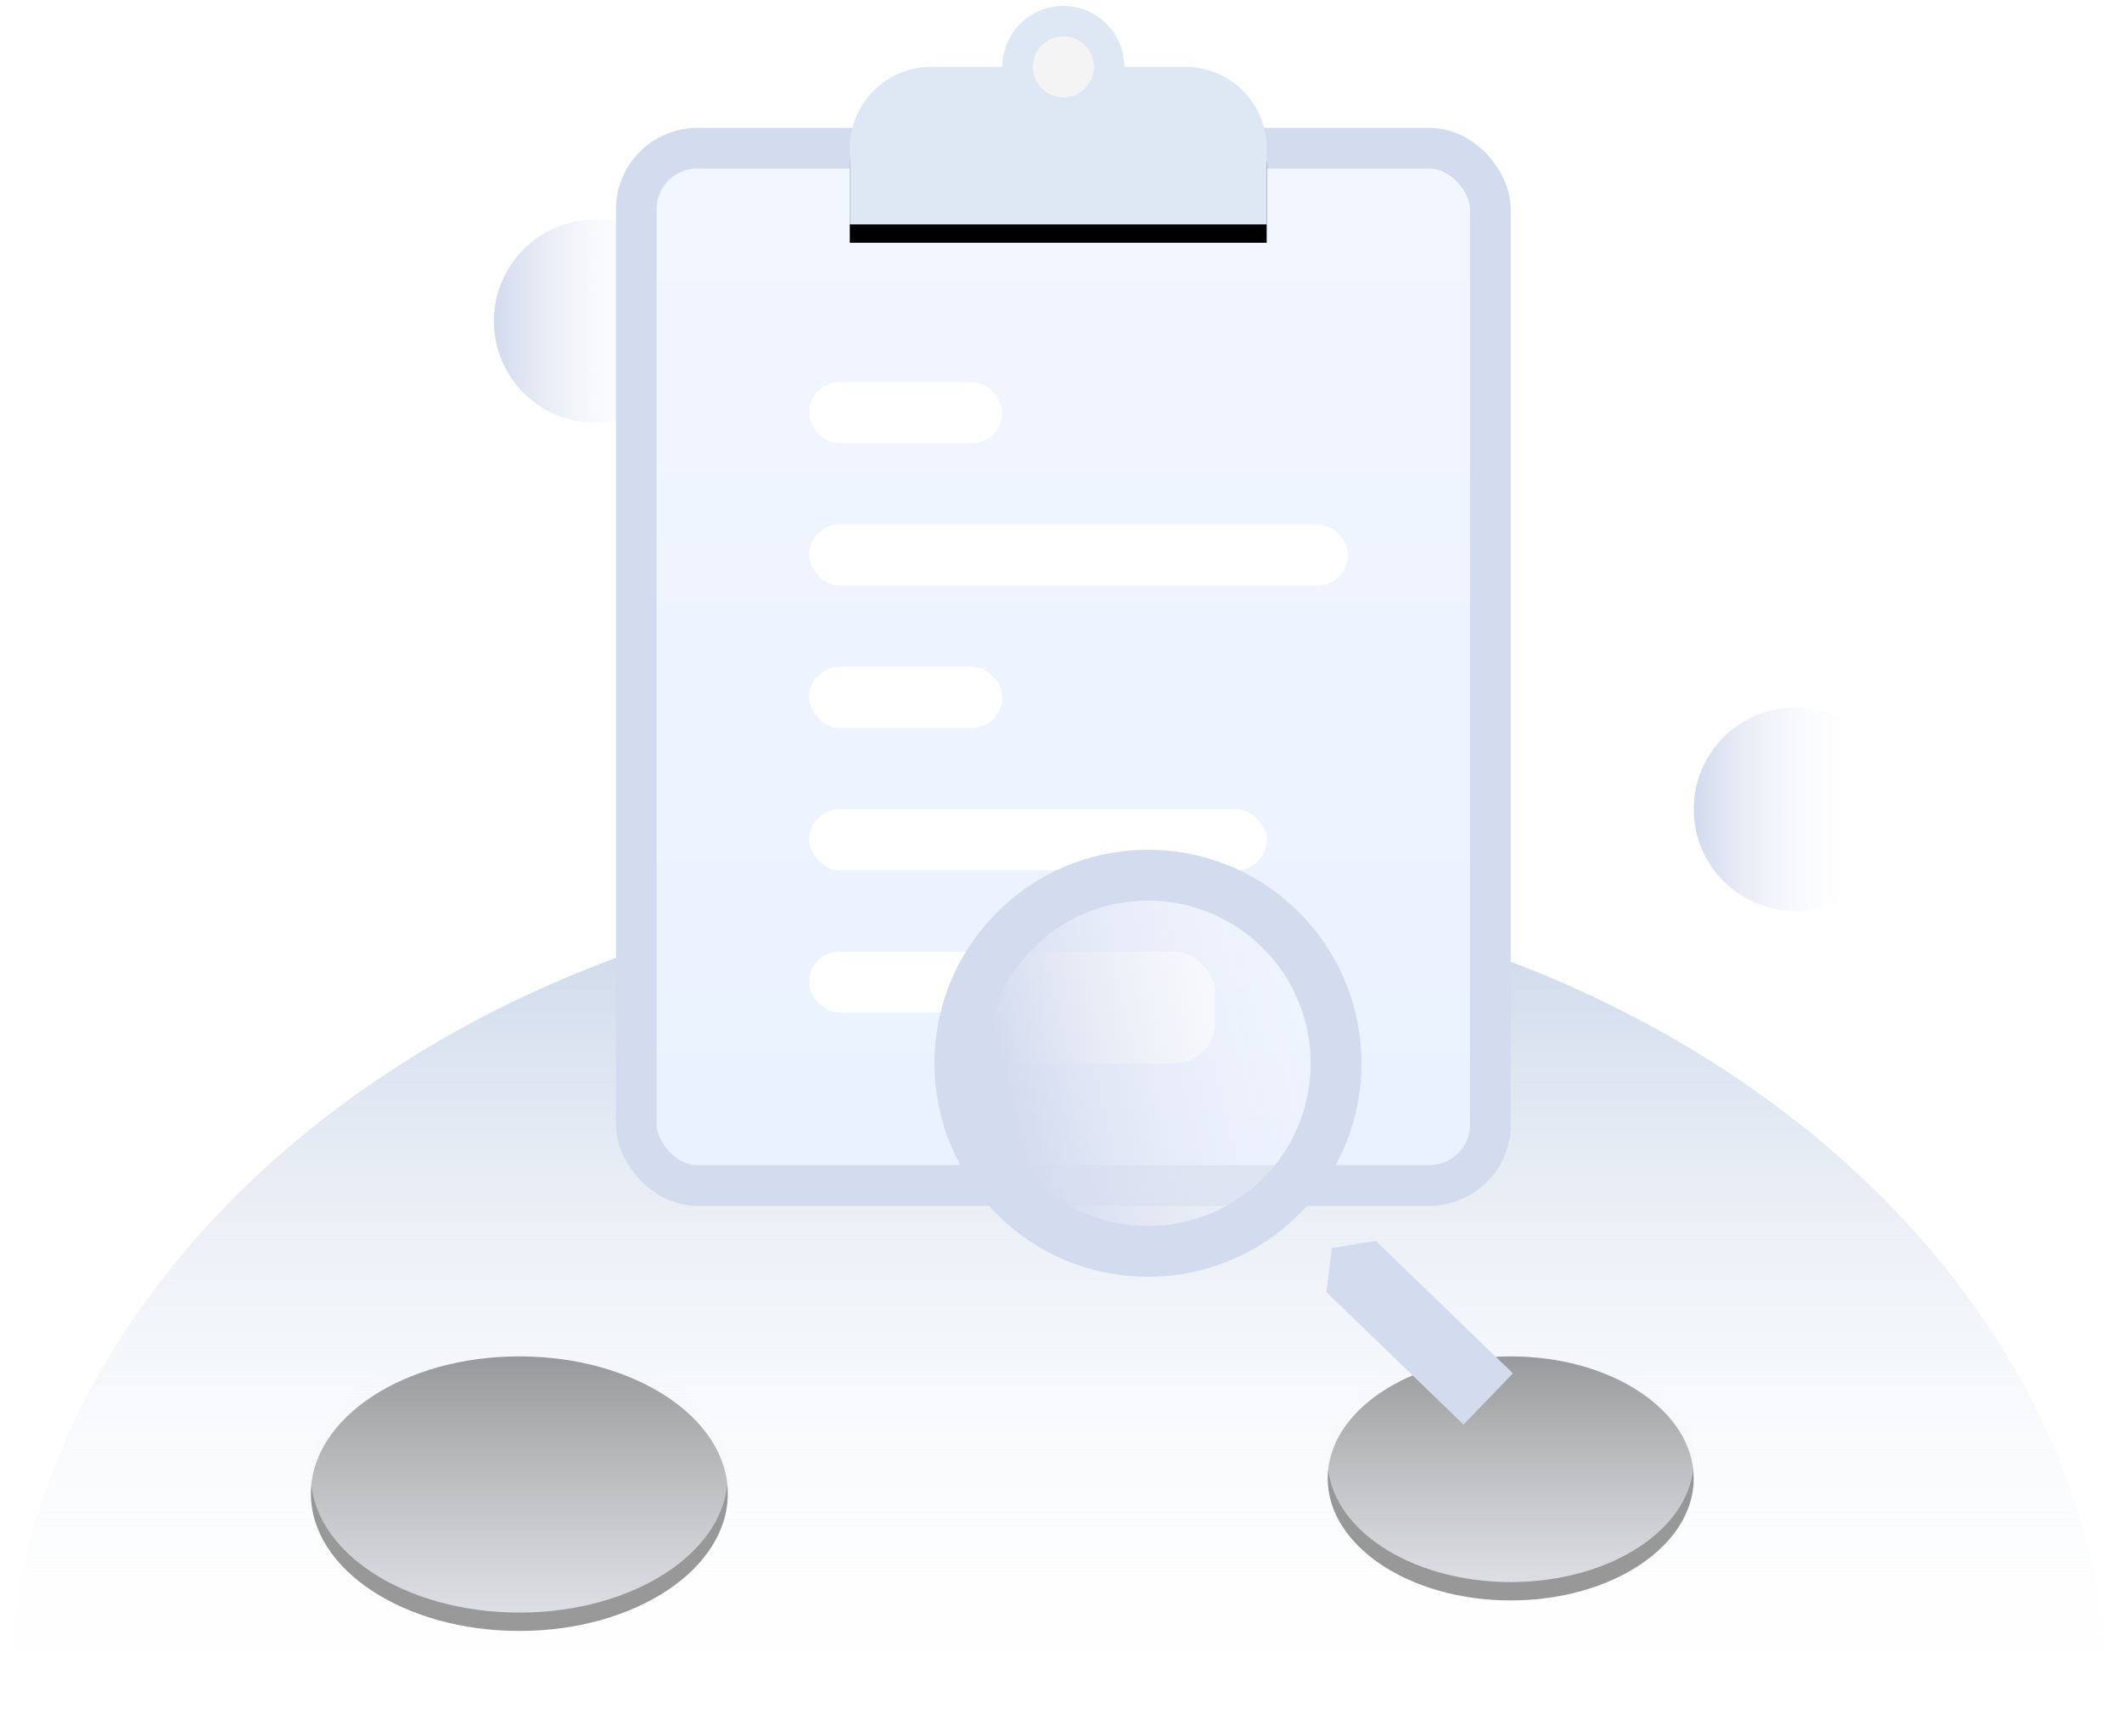<?xml version="1.0" encoding="UTF-8"?>
<svg width="231px" height="189px" viewBox="0 0 231 189" version="1.1" xmlns="http://www.w3.org/2000/svg" xmlns:xlink="http://www.w3.org/1999/xlink">
    <title>无会议</title>
    <defs>
        <linearGradient x1="50%" y1="0.706%" x2="50%" y2="100%" id="linearGradient-1">
            <stop stop-color="#C8D5E8" offset="0%"></stop>
            <stop stop-color="#FFFFFF" stop-opacity="0" offset="100%"></stop>
        </linearGradient>
        <linearGradient x1="1.208%" y1="50%" x2="84.435%" y2="50%" id="linearGradient-2">
            <stop stop-color="#D3DBEE" offset="0%"></stop>
            <stop stop-color="#FFFFFF" stop-opacity="0" offset="100%"></stop>
        </linearGradient>
        <linearGradient x1="50%" y1="1.287%" x2="50%" y2="100%" id="linearGradient-3">
            <stop stop-color="#FFFFFF" stop-opacity="0" offset="0%"></stop>
            <stop stop-color="#D1D9E9" stop-opacity="0.812" offset="100%"></stop>
        </linearGradient>
        <ellipse id="path-4" cx="55.896" cy="159.941" rx="22.691" ry="14.943"></ellipse>
        <filter x="-8.8%" y="-6.7%" width="117.6%" height="126.8%" filterUnits="objectBoundingBox" id="filter-5">
            <feOffset dx="0" dy="2" in="SourceAlpha" result="shadowOffsetOuter1"></feOffset>
            <feGaussianBlur stdDeviation="1" in="shadowOffsetOuter1" result="shadowBlurOuter1"></feGaussianBlur>
            <feColorMatrix values="0 0 0 0 0.404   0 0 0 0 0.491   0 0 0 0 0.687  0 0 0 0.183 0" type="matrix" in="shadowBlurOuter1"></feColorMatrix>
        </filter>
        <linearGradient x1="50%" y1="1.287%" x2="50%" y2="100%" id="linearGradient-6">
            <stop stop-color="#FFFFFF" stop-opacity="0" offset="0%"></stop>
            <stop stop-color="#D1D9E9" stop-opacity="0.812" offset="100%"></stop>
        </linearGradient>
        <ellipse id="path-7" cx="163.815" cy="158.281" rx="19.923" ry="13.282"></ellipse>
        <filter x="-10.0%" y="-7.5%" width="120.1%" height="130.1%" filterUnits="objectBoundingBox" id="filter-8">
            <feOffset dx="0" dy="2" in="SourceAlpha" result="shadowOffsetOuter1"></feOffset>
            <feGaussianBlur stdDeviation="1" in="shadowOffsetOuter1" result="shadowBlurOuter1"></feGaussianBlur>
            <feColorMatrix values="0 0 0 0 0.404   0 0 0 0 0.491   0 0 0 0 0.687  0 0 0 0.183 0" type="matrix" in="shadowBlurOuter1"></feColorMatrix>
        </filter>
        <linearGradient x1="50%" y1="0%" x2="50%" y2="100%" id="linearGradient-9">
            <stop stop-color="#F2F6FF" offset="0%"></stop>
            <stop stop-color="#EAF2FF" offset="100%"></stop>
        </linearGradient>
        <path d="M100.724,6.641 L128.396,6.641 C133.286,6.641 137.251,10.606 137.251,15.496 L137.251,23.785 L137.251,23.785 L91.869,23.785 L91.869,15.496 C91.869,10.606 95.834,6.641 100.724,6.641 Z" id="path-10"></path>
        <filter x="-2.2%" y="-5.8%" width="104.4%" height="123.3%" filterUnits="objectBoundingBox" id="filter-11">
            <feOffset dx="0" dy="2" in="SourceAlpha" result="shadowOffsetOuter1"></feOffset>
            <feColorMatrix values="0 0 0 0 0.824   0 0 0 0 0.859   0 0 0 0 0.922  0 0 0 1 0" type="matrix" in="shadowOffsetOuter1"></feColorMatrix>
        </filter>
        <linearGradient x1="20.036%" y1="15.483%" x2="75.719%" y2="75.808%" id="linearGradient-12">
            <stop stop-color="#D3DBEE" offset="0%"></stop>
            <stop stop-color="#FFFFFF" stop-opacity="0" offset="100%"></stop>
        </linearGradient>
    </defs>
    <g id="医疗机构监管数据" stroke="none" stroke-width="1" fill="none" fill-rule="evenodd">
        <g id="列表页-空状态" transform="translate(-709, -456)">
            <g id="编组-5" transform="translate(709, 456)">
                <g id="无会议" transform="translate(0.64, 0.64)">
                    <path d="M229.12,186.506 C229.12,136.073 177.83,95.19 114.56,95.19 C51.29,95.19 0,136.073 0,186.506" id="路径" fill="url(#linearGradient-1)"></path>
                    <circle id="椭圆形" fill="url(#linearGradient-2)" cx="64.198" cy="34.313" r="11.069"></circle>
                    <circle id="椭圆形" fill="url(#linearGradient-2)" cx="194.807" cy="87.442" r="11.069"></circle>
                    <g id="椭圆形" opacity="0.4">
                        <use fill="black" fill-opacity="1" filter="url(#filter-5)" xlink:href="#path-4"></use>
                        <use fill="url(#linearGradient-3)" fill-rule="evenodd" xlink:href="#path-4"></use>
                    </g>
                    <g id="椭圆形" opacity="0.4">
                        <use fill="black" fill-opacity="1" filter="url(#filter-8)" xlink:href="#path-7"></use>
                        <use fill="url(#linearGradient-6)" fill-rule="evenodd" xlink:href="#path-7"></use>
                    </g>
                    <rect id="矩形" stroke="#D3DBEE" stroke-width="4.427" fill="url(#linearGradient-9)" x="68.625" y="15.496" width="92.976" height="112.9" rx="6.641"></rect>
                    <rect id="矩形" fill="#FFFFFF" x="87.442" y="40.954" width="21.03" height="6.641" rx="3.321"></rect>
                    <rect id="矩形" fill="#FFFFFF" x="87.442" y="56.45" width="58.664" height="6.641" rx="3.321"></rect>
                    <rect id="矩形" fill="#FFFFFF" x="87.442" y="71.946" width="21.03" height="6.641" rx="3.321"></rect>
                    <rect id="矩形" fill="#FFFFFF" x="87.442" y="87.442" width="49.809" height="6.641" rx="3.321"></rect>
                    <rect id="矩形" fill="#FFFFFF" x="87.442" y="102.938" width="21.03" height="6.641" rx="3.321"></rect>
                    <rect id="矩形" fill="#FFFFFF" x="102.846" y="102.938" width="28.778" height="12.175" rx="4.427"></rect>
                    <g id="矩形">
                        <use fill="black" fill-opacity="1" filter="url(#filter-11)" xlink:href="#path-10"></use>
                        <use fill="#DEE8F4" fill-rule="evenodd" xlink:href="#path-10"></use>
                    </g>
                    <circle id="椭圆形" stroke="#DEE8F4" stroke-width="3.321" fill="#F4F4F4" cx="115.113" cy="6.641" r="4.981"></circle>
                    <path d="M134.126,142.523 L135.232,143.353 L135.233,159.958 L133.02,159.958 L133.02,143.355 L134.126,142.523 Z M134.68,90.226 C140.334,90.226 145.454,92.518 149.159,96.223 C152.865,99.929 155.157,105.048 155.157,110.702 C155.157,116.003 153.143,120.833 149.838,124.47 C145.978,128.717 140.357,131.338 134.127,131.172 L134.127,131.172 L133.692,131.156 C127.904,130.882 122.747,128.203 119.193,124.099 C116.084,120.509 114.203,115.825 114.203,110.702 C114.203,105.048 116.495,99.929 120.201,96.223 C123.906,92.518 129.025,90.226 134.68,90.226 Z" id="形状结合" stroke="#D3DBEE" stroke-width="5.534" fill="url(#linearGradient-12)" transform="translate(134.68, 125.092) rotate(-46) translate(-134.68, -125.092) "></path>
                </g>
            </g>
        </g>
    </g>
</svg>